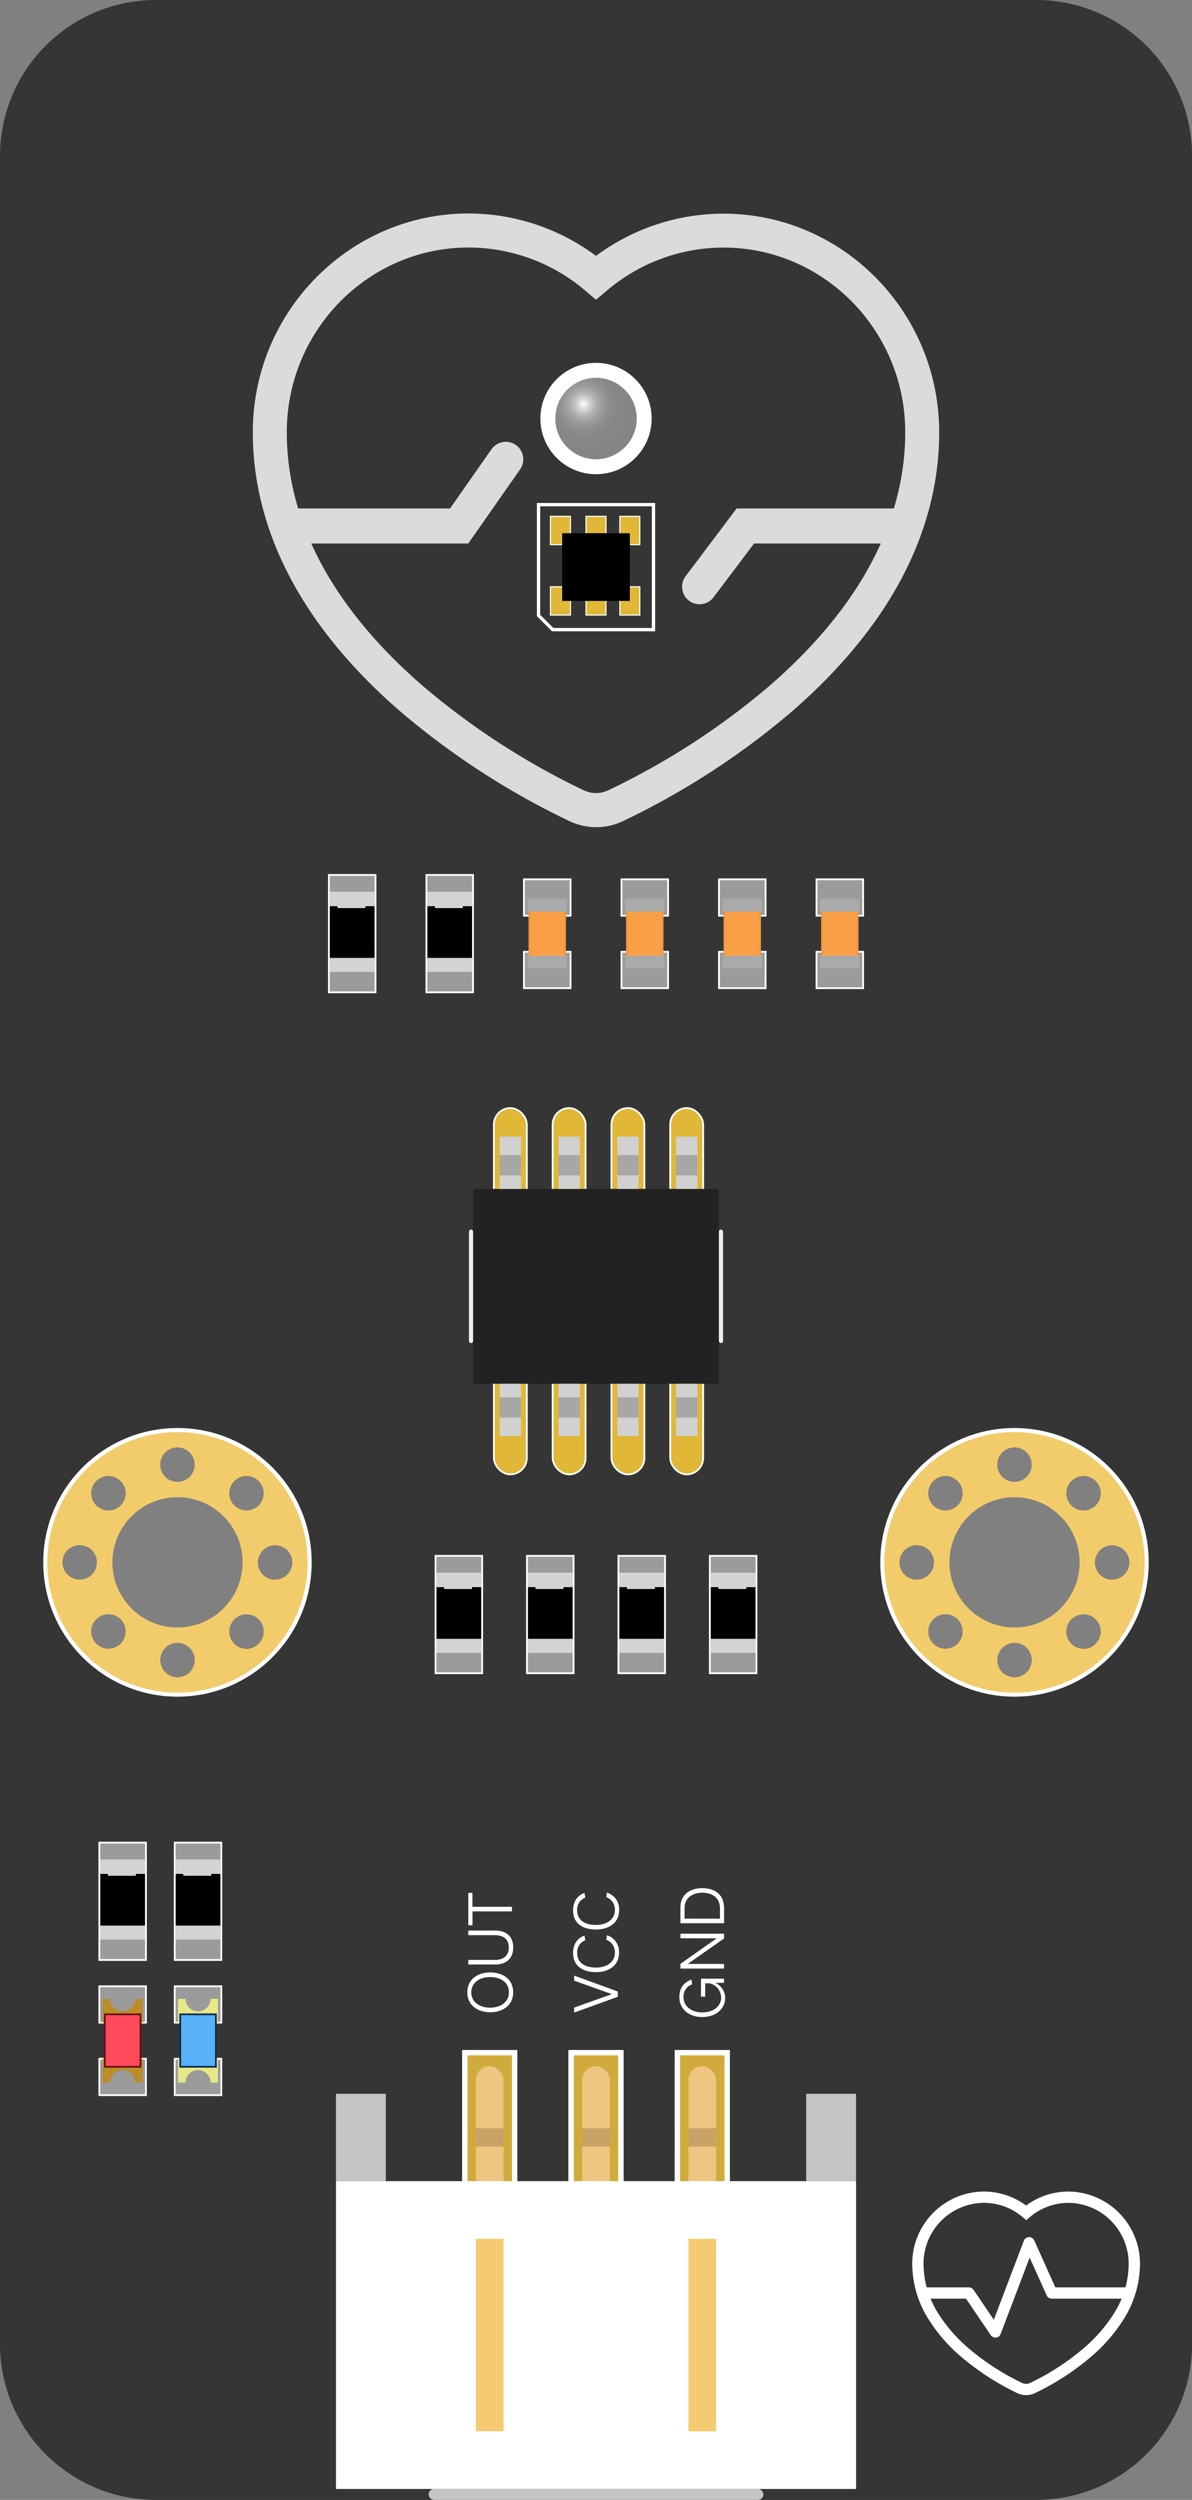 <svg xmlns="http://www.w3.org/2000/svg" xmlns:xlink="http://www.w3.org/1999/xlink" viewBox="0 0 442.89 928.09"><rect x="0" y="0" width="442.89" height="928.09" fill="#808080" stroke="none"/><defs><style>.cls-1{fill:#353535;}.cls-2,.cls-27,.cls-29,.cls-3{fill:none;}.cls-11,.cls-18,.cls-26,.cls-27,.cls-3,.cls-5{stroke:#fff;}.cls-11,.cls-15,.cls-17,.cls-18,.cls-23,.cls-26,.cls-27,.cls-29,.cls-3,.cls-5{stroke-miterlimit:10;}.cls-3{stroke-width:3.31px;}.cls-4{fill:#f2cb6b;}.cls-5{fill:#d0ab3c;stroke-width:1.99px;}.cls-6{fill:#f0c581;}.cls-7{fill:#fff;}.cls-8{fill:#f4cb70;}.cls-9{fill:#c6c5c5;}.cls-10{fill:#c8a266;}.cls-11{fill:#9b9b9b;}.cls-11,.cls-15,.cls-17,.cls-18,.cls-23{stroke-width:0.66px;}.cls-12{fill:#d2d3d3;}.cls-13{fill:#030000;}.cls-14{fill:#bb8c27;}.cls-15{fill:#ff4a5c;stroke:#681216;}.cls-16{fill:#e7e887;}.cls-17{fill:#58b1f9;stroke:#122c4f;}.cls-18,.cls-26{fill:#e1b737;}.cls-19{fill:#222;}.cls-20{fill:#d1d1d1;}.cls-21{fill:#a7a7a7;}.cls-22{fill:#efefef;}.cls-23{fill:#f99f46;stroke:#ef973f;}.cls-24{fill:#aaa;}.cls-25{fill:#dbdbdb;}.cls-26{stroke-width:0.41px;}.cls-27{stroke-width:1.24px;}.cls-28{fill:url(#未命名的渐变_44);}.cls-29{stroke:#dbdbdb;stroke-linecap:round;stroke-width:13px;}</style><radialGradient id="未命名的渐变_44" cx="216.85" cy="150.08" r="17.73" gradientUnits="userSpaceOnUse"><stop offset="0" stop-color="#fff"/><stop offset="0.06" stop-color="#e9e9e9"/><stop offset="0.16" stop-color="#cacaca"/><stop offset="0.26" stop-color="#b1b1b1"/><stop offset="0.38" stop-color="#9d9d9d"/><stop offset="0.52" stop-color="#8f8f8f"/><stop offset="0.69" stop-color="#878787"/><stop offset="1" stop-color="#858585"/></radialGradient></defs><title>心率传感模块</title><g id="图层_2" data-name="图层 2"><g id="图层_1-2" data-name="图层 1"><path id="_复合路径_" data-name="&lt;复合路径&gt;" class="cls-1" d="M385,0h-327A57.92,57.92,0,0,0,0,57.92V870.17a57.92,57.92,0,0,0,57.92,57.92H385a57.92,57.92,0,0,0,57.92-57.92V57.92A57.92,57.92,0,0,0,385,0Zm13.12,549.87a6.37,6.37,0,1,1,0,9A6.37,6.37,0,0,1,398.09,549.87Zm-21.15-12.49a6.37,6.37,0,1,1-6.37,6.37A6.37,6.37,0,0,1,376.94,537.38Zm-30.15,12.49a6.37,6.37,0,1,1,0,9A6.37,6.37,0,0,1,346.79,549.87Zm-259.7,0a6.37,6.37,0,1,1,0,9A6.37,6.37,0,0,1,87.09,549.87ZM65.94,537.38a6.37,6.37,0,1,1-6.37,6.37A6.37,6.37,0,0,1,65.94,537.38ZM35.79,549.87a6.37,6.37,0,1,1,0,9A6.37,6.37,0,0,1,35.79,549.87ZM23.3,580a6.37,6.37,0,1,1,6.37,6.37A6.37,6.37,0,0,1,23.3,580Zm21.5,30.15a6.37,6.37,0,1,1,0-9A6.37,6.37,0,0,1,44.8,610.17Zm21.15,12.49a6.37,6.37,0,1,1,6.37-6.37A6.37,6.37,0,0,1,65.94,622.66Zm0-17A25.65,25.65,0,1,1,91.59,580,25.65,25.65,0,0,1,65.94,605.67Zm30.15,4.5a6.37,6.37,0,1,1,0-9A6.37,6.37,0,0,1,96.1,610.17Zm6.12-23.78a6.37,6.37,0,1,1,6.37-6.37A6.37,6.37,0,0,1,102.22,586.39ZM334.3,580a6.37,6.37,0,1,1,6.37,6.37A6.37,6.37,0,0,1,334.3,580Zm21.5,30.15a6.37,6.37,0,1,1,0-9A6.37,6.37,0,0,1,355.8,610.17Zm21.15,12.49a6.37,6.37,0,1,1,6.37-6.37A6.37,6.37,0,0,1,376.94,622.66Zm0-17A25.65,25.65,0,1,1,402.59,580,25.65,25.65,0,0,1,376.94,605.67Zm30.15,4.5a6.37,6.37,0,1,1,0-9A6.37,6.37,0,0,1,407.1,610.17Zm6.12-23.78a6.37,6.37,0,1,1,6.37-6.37A6.37,6.37,0,0,1,413.22,586.39Z"/><circle id="_路径_" data-name="&lt;路径&gt;" class="cls-2" cx="65.94" cy="580.02" r="24.19"/><circle id="_路径_2" data-name="&lt;路径&gt;" class="cls-3" cx="65.94" cy="580.02" r="48.21"/><circle id="_路径_3" data-name="&lt;路径&gt;" class="cls-3" cx="376.94" cy="580.02" r="48.21"/><path id="_复合路径_2" data-name="&lt;复合路径&gt;" class="cls-4" d="M376.94,531.66A48.37,48.37,0,1,0,425.31,580,48.42,48.42,0,0,0,376.94,531.66Zm21.15,18.21a6.37,6.37,0,1,1,0,9A6.37,6.37,0,0,1,398.09,549.87Zm-21.15-12.49a6.37,6.37,0,1,1-6.37,6.37A6.37,6.37,0,0,1,376.94,537.38Zm-30.15,12.49a6.37,6.37,0,1,1,0,9A6.37,6.37,0,0,1,346.79,549.87Zm-6.12,36.52A6.37,6.37,0,1,1,347,580,6.37,6.37,0,0,1,340.67,586.39Zm15.13,23.78a6.37,6.37,0,1,1,0-9A6.37,6.37,0,0,1,355.8,610.17Zm21.15,12.49a6.37,6.37,0,1,1,6.37-6.37A6.37,6.37,0,0,1,376.94,622.66Zm0-18.46A24.18,24.18,0,1,1,401.13,580,24.21,24.21,0,0,1,376.94,604.2Zm30.15,6a6.37,6.37,0,1,1,0-9A6.37,6.37,0,0,1,407.1,610.17Zm6.12-23.78a6.37,6.37,0,1,1,6.37-6.37A6.37,6.37,0,0,1,413.22,586.39Z"/><path id="_复合路径_3" data-name="&lt;复合路径&gt;" class="cls-4" d="M65.94,531.66A48.37,48.37,0,1,0,114.31,580,48.42,48.42,0,0,0,65.94,531.66Zm21.15,18.21a6.37,6.37,0,1,1,0,9A6.37,6.37,0,0,1,87.09,549.87ZM65.94,537.38a6.37,6.37,0,1,1-6.37,6.37A6.37,6.37,0,0,1,65.94,537.38ZM35.79,549.87a6.37,6.37,0,1,1,0,9A6.37,6.37,0,0,1,35.79,549.87Zm-6.12,36.52A6.37,6.37,0,1,1,36,580,6.37,6.37,0,0,1,29.67,586.39ZM44.8,610.17a6.37,6.37,0,1,1,0-9A6.37,6.37,0,0,1,44.8,610.17Zm21.15,12.49a6.37,6.37,0,1,1,6.37-6.37A6.37,6.37,0,0,1,65.94,622.66Zm0-18.46A24.18,24.18,0,1,1,90.13,580,24.21,24.21,0,0,1,65.94,604.2Zm30.15,6a6.37,6.37,0,1,1,0-9A6.37,6.37,0,0,1,96.1,610.17Zm6.12-23.78a6.37,6.37,0,1,1,6.37-6.37A6.37,6.37,0,0,1,102.22,586.39Z"/><g id="_编组_" data-name="&lt;编组&gt;"><g id="_编组_2" data-name="&lt;编组&gt;"><rect id="_矩形_" data-name="&lt;矩形&gt;" class="cls-5" x="172.7" y="762.05" width="18.53" height="56.47"/><rect id="_矩形_2" data-name="&lt;矩形&gt;" class="cls-6" x="176.83" y="767.06" width="10.26" height="52.94" rx="5.13" ry="5.13"/></g><g id="_编组_3" data-name="&lt;编组&gt;"><rect id="_矩形_3" data-name="&lt;矩形&gt;" class="cls-5" x="212.18" y="762.05" width="18.53" height="56.47"/><rect id="_矩形_4" data-name="&lt;矩形&gt;" class="cls-6" x="216.32" y="767.06" width="10.26" height="52.94" rx="5.13" ry="5.13"/></g><g id="_编组_4" data-name="&lt;编组&gt;"><rect id="_矩形_5" data-name="&lt;矩形&gt;" class="cls-5" x="251.67" y="762.05" width="18.53" height="56.47"/><rect id="_矩形_6" data-name="&lt;矩形&gt;" class="cls-6" x="255.8" y="767.06" width="10.26" height="52.94" rx="5.13" ry="5.13"/></g><rect id="_矩形_7" data-name="&lt;矩形&gt;" class="cls-7" x="124.83" y="809.75" width="193.24" height="114.27"/><rect id="_矩形_8" data-name="&lt;矩形&gt;" class="cls-8" x="176.83" y="831.15" width="10.26" height="71.47"/><rect id="_矩形_9" data-name="&lt;矩形&gt;" class="cls-8" x="255.8" y="831.15" width="10.26" height="71.47"/><rect id="_矩形_10" data-name="&lt;矩形&gt;" class="cls-9" x="124.83" y="777.32" width="18.53" height="32.43"/><rect id="_矩形_11" data-name="&lt;矩形&gt;" class="cls-9" x="299.53" y="777.32" width="18.53" height="32.43"/><rect id="_矩形_12" data-name="&lt;矩形&gt;" class="cls-9" x="159.24" y="924.01" width="124.41" height="4.08" rx="2.04" ry="2.04"/><rect id="_矩形_13" data-name="&lt;矩形&gt;" class="cls-10" x="176.83" y="790.14" width="10.26" height="6.78"/><rect id="_矩形_14" data-name="&lt;矩形&gt;" class="cls-10" x="216.32" y="790.14" width="10.26" height="6.78"/><rect id="_矩形_15" data-name="&lt;矩形&gt;" class="cls-10" x="255.8" y="790.14" width="10.26" height="6.78"/></g><g id="_编组_5" data-name="&lt;编组&gt;"><path id="_复合路径_4" data-name="&lt;复合路径&gt;" class="cls-7" d="M173.64,739.68c0-5,4-7.42,8.5-7.42s8.53,2.3,8.53,7.42c0,5-4.14,7.37-8.53,7.37S173.64,744.67,173.64,739.68Zm15.46,0c0-3.85-3.21-5.71-7-5.71s-7,2-7,5.71,3.26,5.67,7,5.67S189.09,743.38,189.09,739.68Z"/><path id="_复合路径_5" data-name="&lt;复合路径&gt;" class="cls-7" d="M174,727.62h9.85c3.14,0,5.2-1.48,5.2-4.63,0-3-1.93-4.56-5.2-4.56H174v-1.71H184c4.5,0,6.69,2.52,6.69,6.27s-2.21,6.33-6.69,6.33H174Z"/><path id="_复合路径_6" data-name="&lt;复合路径&gt;" class="cls-7" d="M174,702.73h1.53v5.16h14.68v1.71H175.56v5.14H174Z"/></g><g id="_编组_6" data-name="&lt;编组&gt;"><path id="_复合路径_7" data-name="&lt;复合路径&gt;" class="cls-7" d="M213.33,745.32l14-5v0l-14-5v-1.88l16.21,5.91v1.95l-16.21,5.87Z"/><path id="_复合路径_8" data-name="&lt;复合路径&gt;" class="cls-7" d="M212.93,725c0-3.68,2.06-5.69,4.23-6.42l.29,1.75a4.67,4.67,0,0,0-3,4.67c0,3.28,2.3,5.45,7,5.45,4.25,0,7-2.21,7-5.45a4.82,4.82,0,0,0-3.21-4.87l.27-1.68A6.42,6.42,0,0,1,230,725c0,4.69-3.79,7.15-8.55,7.15S212.93,730,212.93,725Z"/><path id="_复合路径_9" data-name="&lt;复合路径&gt;" class="cls-7" d="M212.93,709.18c0-3.68,2.06-5.69,4.23-6.42l.29,1.75a4.67,4.67,0,0,0-3,4.67c0,3.28,2.3,5.45,7,5.45,4.25,0,7-2.21,7-5.45a4.82,4.82,0,0,0-3.21-4.87l.27-1.68a6.42,6.42,0,0,1,4.52,6.55c0,4.69-3.79,7.15-8.55,7.15S212.93,714.25,212.93,709.18Z"/></g><g id="_编组_7" data-name="&lt;编组&gt;"><path id="_复合路径_10" data-name="&lt;复合路径&gt;" class="cls-7" d="M252.42,741.4c0-4.1,2.35-5.6,4.47-6.51l.29,1.79a4.77,4.77,0,0,0-3.23,4.72c0,3.34,2.86,5.71,7,5.71,4.25,0,7-2.46,7-5.49a5.57,5.57,0,0,0-4.19-5.31h-1.75v4.94h-1.55v-6.67H269v1.55H265.7a6.14,6.14,0,0,1,3.74,5.69c0,3.61-3.08,7-8.55,7C255.83,748.82,252.42,745.78,252.42,741.4Z"/><path id="_复合路径_11" data-name="&lt;复合路径&gt;" class="cls-7" d="M252.82,729.07l13.46-9.48v0H252.82v-1.71H269v1.79l-13.46,9.43,0,0H269v1.73H252.82Z"/><path id="_复合路径_12" data-name="&lt;复合路径&gt;" class="cls-7" d="M252.82,708.14c0-5.29,4.19-7.17,8.08-7.17,4.65,0,8.13,2.3,8.13,7.48V714H252.82Zm14.68,4.16v-3.9c0-3.23-2.15-5.74-6.6-5.74-3.08,0-6.55,1.51-6.55,5.78v3.85Z"/></g><g id="_编组_8" data-name="&lt;编组&gt;"><rect id="_矩形_16" data-name="&lt;矩形&gt;" class="cls-11" x="161.83" y="577.61" width="17.32" height="43.57"/><rect id="_矩形_17" data-name="&lt;矩形&gt;" class="cls-12" x="162.13" y="583.84" width="16.71" height="29.78"/><polygon id="_路径_4" data-name="&lt;路径&gt;" class="cls-13" points="162.2 589.22 162.2 608.41 178.78 608.41 178.78 589.22 175.39 589.22 175.39 589.92 165.01 589.92 165.01 589.22 162.2 589.22"/></g><g id="_编组_9" data-name="&lt;编组&gt;"><rect id="_矩形_18" data-name="&lt;矩形&gt;" class="cls-11" x="195.8" y="577.61" width="17.32" height="43.57"/><rect id="_矩形_19" data-name="&lt;矩形&gt;" class="cls-12" x="196.11" y="583.84" width="16.71" height="29.78"/><polygon id="_路径_5" data-name="&lt;路径&gt;" class="cls-13" points="196.17 589.22 196.17 608.41 212.75 608.41 212.75 589.22 209.36 589.22 209.36 589.92 198.98 589.92 198.98 589.22 196.17 589.22"/></g><g id="_编组_10" data-name="&lt;编组&gt;"><rect id="_矩形_20" data-name="&lt;矩形&gt;" class="cls-11" x="229.77" y="577.61" width="17.32" height="43.57"/><rect id="_矩形_21" data-name="&lt;矩形&gt;" class="cls-12" x="230.08" y="583.84" width="16.71" height="29.78"/><polygon id="_路径_6" data-name="&lt;路径&gt;" class="cls-13" points="230.14 589.22 230.14 608.41 246.72 608.41 246.72 589.22 243.33 589.22 243.33 589.92 232.95 589.92 232.95 589.22 230.14 589.22"/></g><g id="_编组_11" data-name="&lt;编组&gt;"><rect id="_矩形_22" data-name="&lt;矩形&gt;" class="cls-11" x="263.74" y="577.61" width="17.32" height="43.57"/><rect id="_矩形_23" data-name="&lt;矩形&gt;" class="cls-12" x="264.05" y="583.84" width="16.71" height="29.78"/><polygon id="_路径_7" data-name="&lt;路径&gt;" class="cls-13" points="264.11 589.22 264.11 608.41 280.69 608.41 280.69 589.22 277.3 589.22 277.3 589.92 266.92 589.92 266.92 589.22 264.11 589.22"/></g><g id="_编组_12" data-name="&lt;编组&gt;"><rect id="_矩形_24" data-name="&lt;矩形&gt;" class="cls-11" x="36.91" y="684.07" width="17.32" height="43.57"/><rect id="_矩形_25" data-name="&lt;矩形&gt;" class="cls-12" x="37.21" y="690.3" width="16.71" height="29.78"/><polygon id="_路径_8" data-name="&lt;路径&gt;" class="cls-13" points="37.27 695.68 37.27 714.87 53.86 714.87 53.86 695.68 50.47 695.68 50.47 696.38 40.09 696.38 40.09 695.68 37.27 695.68"/></g><g id="_编组_13" data-name="&lt;编组&gt;"><rect id="_矩形_26" data-name="&lt;矩形&gt;" class="cls-11" x="64.92" y="684.07" width="17.32" height="43.57"/><rect id="_矩形_27" data-name="&lt;矩形&gt;" class="cls-12" x="65.23" y="690.3" width="16.71" height="29.78"/><polygon id="_路径_9" data-name="&lt;路径&gt;" class="cls-13" points="65.29 695.68 65.29 714.87 81.88 714.87 81.88 695.68 78.48 695.68 78.48 696.38 68.1 696.38 68.1 695.68 65.29 695.68"/></g><g id="_编组_14" data-name="&lt;编组&gt;"><rect id="_矩形_28" data-name="&lt;矩形&gt;" class="cls-11" x="36.91" y="737.4" width="17.32" height="13.51"/><rect id="_矩形_29" data-name="&lt;矩形&gt;" class="cls-11" x="36.91" y="764.31" width="17.32" height="13.51"/><g id="_编组_15" data-name="&lt;编组&gt;"><path id="_路径_10" data-name="&lt;路径&gt;" class="cls-14" d="M50.23,742.06a4.66,4.66,0,1,1-9.32,0H38.12v8.85H53v-8.85Z"/><path id="_路径_11" data-name="&lt;路径&gt;" class="cls-14" d="M40.91,773.16a4.66,4.66,0,1,1,9.32,0H53v-8.85H38.12v8.85Z"/><rect id="_矩形_30" data-name="&lt;矩形&gt;" class="cls-15" x="38.95" y="747.82" width="13.24" height="19.47"/></g></g><g id="_编组_16" data-name="&lt;编组&gt;"><rect id="_矩形_31" data-name="&lt;矩形&gt;" class="cls-11" x="64.92" y="737.4" width="17.32" height="13.51"/><rect id="_矩形_32" data-name="&lt;矩形&gt;" class="cls-11" x="64.92" y="764.31" width="17.32" height="13.51"/><path id="_路径_12" data-name="&lt;路径&gt;" class="cls-16" d="M78.24,742.06a4.66,4.66,0,1,1-9.32,0H66.14v8.85H81v-8.85Z"/><path id="_路径_13" data-name="&lt;路径&gt;" class="cls-16" d="M68.92,773.16a4.66,4.66,0,1,1,9.32,0H81v-8.85H66.14v8.85Z"/><rect id="_矩形_33" data-name="&lt;矩形&gt;" class="cls-17" x="66.97" y="747.82" width="13.24" height="19.47"/></g><g id="_编组_17" data-name="&lt;编组&gt;"><rect id="_矩形_34" data-name="&lt;矩形&gt;" class="cls-18" x="183.5" y="411.37" width="12.24" height="135.99" rx="6.12" ry="6.12"/><rect id="_矩形_35" data-name="&lt;矩形&gt;" class="cls-18" x="205.34" y="411.37" width="12.24" height="135.99" rx="6.12" ry="6.12"/><rect id="_矩形_36" data-name="&lt;矩形&gt;" class="cls-18" x="227.18" y="411.37" width="12.24" height="135.99" rx="6.12" ry="6.12"/><rect id="_矩形_37" data-name="&lt;矩形&gt;" class="cls-18" x="249.02" y="411.37" width="12.24" height="135.99" rx="6.12" ry="6.12"/><rect id="_矩形_38" data-name="&lt;矩形&gt;" class="cls-19" x="175.78" y="441.37" width="91.32" height="72.35"/><g id="_编组_18" data-name="&lt;编组&gt;"><rect id="_矩形_39" data-name="&lt;矩形&gt;" class="cls-20" x="185.66" y="421.96" width="7.94" height="19.41"/><rect id="_矩形_40" data-name="&lt;矩形&gt;" class="cls-21" x="185.66" y="428.83" width="7.94" height="7.53"/></g><g id="_编组_19" data-name="&lt;编组&gt;"><rect id="_矩形_41" data-name="&lt;矩形&gt;" class="cls-20" x="207.49" y="421.96" width="7.94" height="19.41"/><rect id="_矩形_42" data-name="&lt;矩形&gt;" class="cls-21" x="207.49" y="428.83" width="7.94" height="7.53"/></g><g id="_编组_20" data-name="&lt;编组&gt;"><rect id="_矩形_43" data-name="&lt;矩形&gt;" class="cls-20" x="229.33" y="421.96" width="7.94" height="19.41"/><rect id="_矩形_44" data-name="&lt;矩形&gt;" class="cls-21" x="229.33" y="428.83" width="7.94" height="7.53"/></g><g id="_编组_21" data-name="&lt;编组&gt;"><rect id="_矩形_45" data-name="&lt;矩形&gt;" class="cls-20" x="251.17" y="421.96" width="7.94" height="19.41"/><rect id="_矩形_46" data-name="&lt;矩形&gt;" class="cls-21" x="251.17" y="428.83" width="7.94" height="7.53"/></g><g id="_编组_22" data-name="&lt;编组&gt;"><rect id="_矩形_47" data-name="&lt;矩形&gt;" class="cls-20" x="251.17" y="513.73" width="7.94" height="19.41" transform="translate(510.28 1046.86) rotate(-180)"/><rect id="_矩形_48" data-name="&lt;矩形&gt;" class="cls-21" x="251.17" y="518.74" width="7.94" height="7.53" transform="translate(510.28 1045.02) rotate(-180)"/></g><g id="_编组_23" data-name="&lt;编组&gt;"><rect id="_矩形_49" data-name="&lt;矩形&gt;" class="cls-20" x="229.33" y="513.73" width="7.94" height="19.41" transform="translate(466.6 1046.86) rotate(-180)"/><rect id="_矩形_50" data-name="&lt;矩形&gt;" class="cls-21" x="229.33" y="518.74" width="7.94" height="7.53" transform="translate(466.6 1045.02) rotate(-180)"/></g><g id="_编组_24" data-name="&lt;编组&gt;"><rect id="_矩形_51" data-name="&lt;矩形&gt;" class="cls-20" x="207.49" y="513.73" width="7.94" height="19.41" transform="translate(422.93 1046.86) rotate(-180)"/><rect id="_矩形_52" data-name="&lt;矩形&gt;" class="cls-21" x="207.49" y="518.74" width="7.94" height="7.53" transform="translate(422.93 1045.02) rotate(-180)"/></g><g id="_编组_25" data-name="&lt;编组&gt;"><rect id="_矩形_53" data-name="&lt;矩形&gt;" class="cls-20" x="185.66" y="513.73" width="7.94" height="19.41" transform="translate(379.25 1046.86) rotate(-180)"/><rect id="_矩形_54" data-name="&lt;矩形&gt;" class="cls-21" x="185.66" y="518.74" width="7.94" height="7.53" transform="translate(379.25 1045.02) rotate(-180)"/></g><rect id="_矩形_55" data-name="&lt;矩形&gt;" class="cls-22" x="174.24" y="456.48" width="1.54" height="42.13" rx="0.77" ry="0.77"/><rect id="_矩形_56" data-name="&lt;矩形&gt;" class="cls-22" x="267.11" y="456.48" width="1.54" height="42.13" rx="0.77" ry="0.77"/></g><g id="_编组_26" data-name="&lt;编组&gt;"><rect id="_矩形_57" data-name="&lt;矩形&gt;" class="cls-11" x="122.2" y="324.82" width="17.32" height="43.57"/><rect id="_矩形_58" data-name="&lt;矩形&gt;" class="cls-12" x="122.5" y="331.05" width="16.71" height="29.78"/><polygon id="_路径_14" data-name="&lt;路径&gt;" class="cls-13" points="122.56 336.43 122.56 355.62 139.15 355.62 139.15 336.43 135.76 336.43 135.76 337.13 125.38 337.13 125.38 336.43 122.56 336.43"/></g><g id="_编组_27" data-name="&lt;编组&gt;"><rect id="_矩形_59" data-name="&lt;矩形&gt;" class="cls-11" x="158.43" y="324.82" width="17.32" height="43.57"/><rect id="_矩形_60" data-name="&lt;矩形&gt;" class="cls-12" x="158.74" y="331.05" width="16.71" height="29.78"/><polygon id="_路径_15" data-name="&lt;路径&gt;" class="cls-13" points="158.8 336.43 158.8 355.62 175.38 355.62 175.38 336.43 171.99 336.43 171.99 337.13 161.61 337.13 161.61 336.43 158.8 336.43"/></g><g id="_编组_28" data-name="&lt;编组&gt;"><rect id="_矩形_61" data-name="&lt;矩形&gt;" class="cls-11" x="194.67" y="326.44" width="17.32" height="13.51"/><rect id="_矩形_62" data-name="&lt;矩形&gt;" class="cls-11" x="194.67" y="353.35" width="17.32" height="13.51"/><g id="_编组_29" data-name="&lt;编组&gt;"><rect id="_矩形_63" data-name="&lt;矩形&gt;" class="cls-23" x="196.71" y="336.87" width="13.24" height="19.47"/></g><rect id="_矩形_64" data-name="&lt;矩形&gt;" class="cls-24" x="200.93" y="349.82" width="4.74" height="14.67" transform="translate(-153.86 560.46) rotate(-90)"/><rect id="_矩形_65" data-name="&lt;矩形&gt;" class="cls-24" x="200.93" y="328.76" width="4.74" height="14.67" transform="translate(-132.79 539.39) rotate(-90)"/></g><g id="_编组_30" data-name="&lt;编组&gt;"><rect id="_矩形_66" data-name="&lt;矩形&gt;" class="cls-11" x="230.91" y="326.44" width="17.32" height="13.51"/><rect id="_矩形_67" data-name="&lt;矩形&gt;" class="cls-11" x="230.91" y="353.35" width="17.32" height="13.51"/><g id="_编组_31" data-name="&lt;编组&gt;"><rect id="_矩形_68" data-name="&lt;矩形&gt;" class="cls-23" x="232.95" y="336.87" width="13.24" height="19.47"/></g><rect id="_矩形_69" data-name="&lt;矩形&gt;" class="cls-24" x="237.16" y="349.82" width="4.74" height="14.67" transform="translate(-117.62 596.69) rotate(-90)"/><rect id="_矩形_70" data-name="&lt;矩形&gt;" class="cls-24" x="237.16" y="328.76" width="4.74" height="14.67" transform="translate(-96.55 575.63) rotate(-90)"/></g><g id="_编组_32" data-name="&lt;编组&gt;"><rect id="_矩形_71" data-name="&lt;矩形&gt;" class="cls-11" x="267.14" y="326.44" width="17.32" height="13.51"/><rect id="_矩形_72" data-name="&lt;矩形&gt;" class="cls-11" x="267.14" y="353.35" width="17.32" height="13.51"/><g id="_编组_33" data-name="&lt;编组&gt;"><rect id="_矩形_73" data-name="&lt;矩形&gt;" class="cls-23" x="269.18" y="336.87" width="13.24" height="19.47"/></g><rect id="_矩形_74" data-name="&lt;矩形&gt;" class="cls-24" x="273.4" y="349.82" width="4.74" height="14.67" transform="translate(-81.39 632.93) rotate(-90)"/><rect id="_矩形_75" data-name="&lt;矩形&gt;" class="cls-24" x="273.4" y="328.76" width="4.74" height="14.67" transform="translate(-60.32 611.86) rotate(-90)"/></g><g id="_编组_34" data-name="&lt;编组&gt;"><rect id="_矩形_76" data-name="&lt;矩形&gt;" class="cls-11" x="303.38" y="326.44" width="17.32" height="13.51"/><rect id="_矩形_77" data-name="&lt;矩形&gt;" class="cls-11" x="303.38" y="353.35" width="17.32" height="13.51"/><g id="_编组_35" data-name="&lt;编组&gt;"><rect id="_矩形_78" data-name="&lt;矩形&gt;" class="cls-23" x="305.42" y="336.87" width="13.24" height="19.47"/></g><rect id="_矩形_79" data-name="&lt;矩形&gt;" class="cls-24" x="309.64" y="349.82" width="4.74" height="14.67" transform="translate(-45.15 669.16) rotate(-90)"/><rect id="_矩形_80" data-name="&lt;矩形&gt;" class="cls-24" x="309.64" y="328.76" width="4.74" height="14.67" transform="translate(-24.08 648.1) rotate(-90)"/></g><g id="_编组_36" data-name="&lt;编组&gt;"><path id="_复合路径_13" data-name="&lt;复合路径&gt;" class="cls-7" d="M381.25,889.19a7.75,7.75,0,0,1-3.47-.84l-.17-.08a95.45,95.45,0,0,1-20.35-13.21,60.33,60.33,0,0,1-12.49-14.42,38.71,38.71,0,0,1-5.83-20.1,26.8,26.8,0,0,1,26.6-26.93,26.4,26.4,0,0,1,15.71,5.2,26.43,26.43,0,0,1,15.71-5.2,26.79,26.79,0,0,1,26.6,26.92,38.72,38.72,0,0,1-5.83,20.1,60.33,60.33,0,0,1-12.49,14.42,95,95,0,0,1-20.32,13.2l-.24.12A7.71,7.71,0,0,1,381.25,889.19ZM365.54,817.8a22.6,22.6,0,0,0-22.41,22.74,34.58,34.58,0,0,0,5.23,17.94A56.19,56.19,0,0,0,360,871.89a91.09,91.09,0,0,0,19.4,12.6l.26.13a3.52,3.52,0,0,0,3.17,0l.23-.11a90.85,90.85,0,0,0,19.44-12.62,56.19,56.19,0,0,0,11.63-13.41,34.6,34.6,0,0,0,5.23-17.95A22.6,22.6,0,0,0,397,817.8a22.25,22.25,0,0,0-14.35,5.28l-1.35,1.15-1.35-1.15A22.22,22.22,0,0,0,365.54,817.8Z"/></g><path id="_路径_16" data-name="&lt;路径&gt;" class="cls-7" d="M369.83,867.82a2.09,2.09,0,0,1-1.73-.92l-9.16-13.53H342.8a2.09,2.09,0,0,1,0-4.19H360a2.09,2.09,0,0,1,1.73.92l7.53,11.11,11.15-29.32a2.09,2.09,0,0,1,3.87-.12l7.83,17.41h27.54a2.09,2.09,0,0,1,0,4.19H390.8a2.09,2.09,0,0,1-1.91-1.23l-6.32-14-10.79,28.37a2.09,2.09,0,0,1-1.72,1.34Z"/><g id="_编组_37" data-name="&lt;编组&gt;"><path id="_复合路径_14" data-name="&lt;复合路径&gt;" class="cls-25" d="M221.45,307.08A23.37,23.37,0,0,1,211,304.56l-.5-.24a287.7,287.7,0,0,1-61.33-39.83C133.27,250.8,120.6,236.18,111.5,221c-11.66-19.42-17.57-39.8-17.57-60.57,0-44.76,36-81.18,80.17-81.18A79.57,79.57,0,0,1,221.45,95a79.65,79.65,0,0,1,47.34-15.68c44.2,0,80.17,36.41,80.17,81.16,0,20.79-5.91,41.18-17.56,60.6-9.1,15.16-21.77,29.78-37.65,43.47a286.42,286.42,0,0,1-61.25,39.79l-.72.35A23.25,23.25,0,0,1,221.45,307.08ZM174.1,91.89c-37.24,0-67.54,30.75-67.54,68.55,0,18.46,5.3,36.65,15.77,54.07,8.41,14,20.21,27.6,35.07,40.4a274.58,274.58,0,0,0,58.49,38l.79.38a10.6,10.6,0,0,0,9.54,0l.7-.34a273.84,273.84,0,0,0,58.59-38c14.86-12.81,26.66-26.4,35.07-40.41,10.46-17.42,15.76-35.63,15.76-54.1,0-37.79-30.3-68.53-67.54-68.53a67.07,67.07,0,0,0-43.26,15.93l-4.08,3.45-4.08-3.46A67,67,0,0,0,174.1,91.89Z"/></g><rect class="cls-26" x="204.52" y="191.68" width="7.43" height="10.52"/><rect class="cls-26" x="204.52" y="217.83" width="7.43" height="10.52"/><rect class="cls-26" x="217.73" y="191.68" width="7.43" height="10.52"/><rect class="cls-26" x="217.73" y="217.83" width="7.43" height="10.52"/><rect class="cls-26" x="230.3" y="191.68" width="7.43" height="10.52"/><rect class="cls-26" x="230.3" y="217.83" width="7.43" height="10.52"/><rect x="208.88" y="197.95" width="25.14" height="25.14"/><path class="cls-27" d="M242.8,233.76H205.36l-5.26-5.26V187.35h42.7Z"/><circle class="cls-7" cx="221.45" cy="155.38" r="20.67"/><circle class="cls-28" cx="221.45" cy="155.38" r="15.13"/><polyline class="cls-29" points="106.93 195.27 170.6 195.27 187.93 170.52"/><polyline class="cls-29" points="334.26 195.27 276.93 195.27 259.93 217.83"/></g></g></svg>